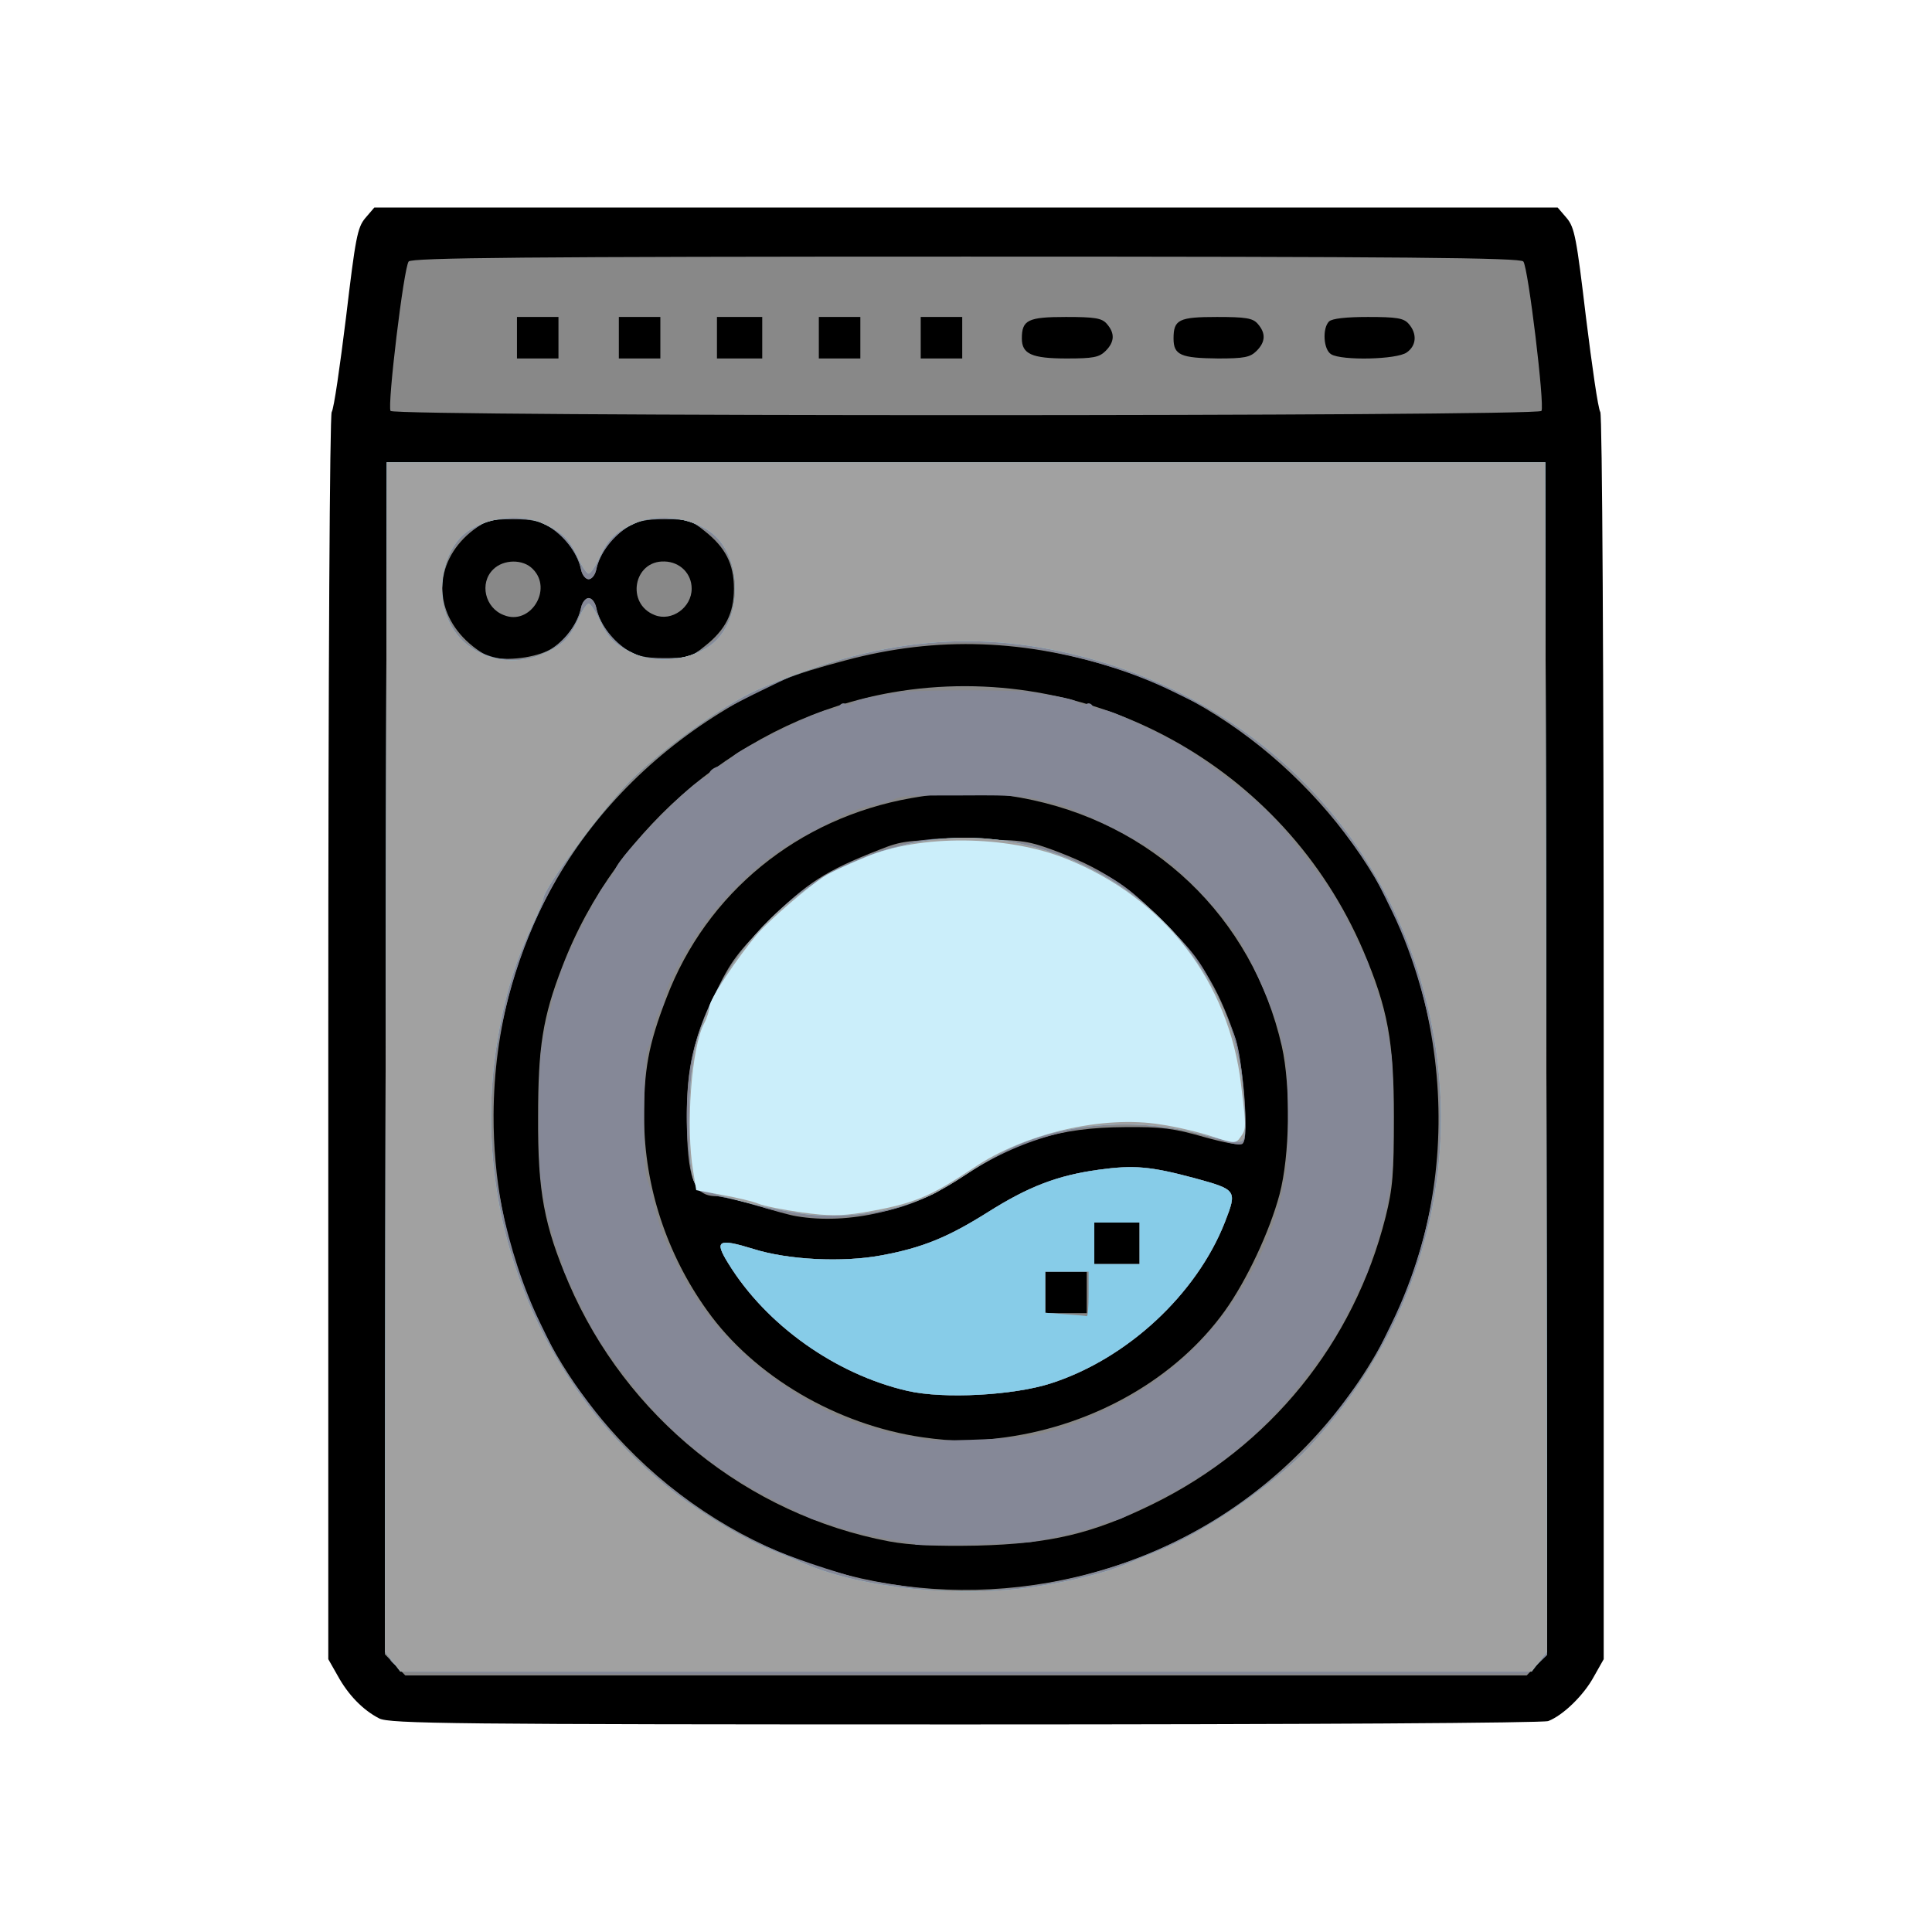 <!DOCTYPE svg PUBLIC "-//W3C//DTD SVG 20010904//EN" "http://www.w3.org/TR/2001/REC-SVG-20010904/DTD/svg10.dtd">
<svg version="1.0" xmlns="http://www.w3.org/2000/svg" width="512px" height="512px" viewBox="0 0 5120 5120" preserveAspectRatio="xMidYMid meet">
<g id="layer101" fill="#000000" stroke="none">
 <path d="M1005 4554 c-43 -22 -82 -62 -110 -113 l-25 -44 0 -1643 c0 -1004 4 -1651 9 -1662 6 -9 22 -122 38 -251 25 -210 30 -238 51 -263 l24 -28 1568 0 1568 0 24 28 c21 25 26 53 51 263 16 129 32 242 38 251 5 11 9 658 9 1662 l0 1643 -26 46 c-27 50 -82 103 -121 118 -15 5 -628 9 -1546 9 -1358 0 -1525 -2 -1552 -16z"/>
 </g>
<g id="layer102" fill="#888888" stroke="none">
 <path d="M1047 4412 l-27 -28 2 -1580 3 -1579 1535 0 1535 0 3 1579 2 1580 -27 28 -27 28 -1486 0 -1486 0 -27 -28z m1733 -218 c265 -47 498 -171 683 -363 328 -340 433 -823 281 -1286 -113 -345 -424 -655 -769 -768 -255 -84 -491 -92 -734 -27 -141 37 -200 61 -296 117 -402 233 -635 632 -637 1088 -1 335 120 638 349 876 290 301 707 436 1123 363z m-1315 -2477 c36 -24 67 -67 75 -107 3 -14 12 -25 20 -25 8 0 17 11 20 25 8 41 39 84 78 110 30 19 50 24 104 24 60 0 71 -3 105 -31 56 -44 78 -88 78 -153 0 -65 -22 -109 -78 -153 -34 -28 -45 -31 -105 -31 -54 0 -74 5 -104 24 -39 26 -70 69 -78 110 -3 14 -12 25 -20 25 -8 0 -17 -11 -20 -25 -8 -41 -39 -84 -78 -110 -30 -19 -50 -24 -103 -24 -58 0 -72 4 -104 28 -102 78 -111 205 -20 293 24 23 56 44 72 46 50 9 124 -3 158 -26z"/>
 <path d="M2357 4085 c-377 -71 -698 -331 -850 -685 -65 -153 -82 -241 -81 -440 0 -184 12 -264 64 -398 144 -377 484 -658 874 -727 521 -90 1039 194 1249 685 65 153 81 241 81 440 0 149 -3 189 -22 265 -84 334 -307 609 -617 761 -161 79 -272 105 -465 110 -109 2 -178 -1 -233 -11z m308 -276 c238 -33 454 -158 581 -335 58 -81 119 -211 145 -309 27 -102 30 -285 6 -392 -78 -343 -343 -596 -692 -659 -102 -18 -181 -18 -290 1 -300 53 -543 251 -649 530 -48 124 -60 192 -59 320 1 179 60 359 167 508 124 174 343 303 571 336 86 12 133 12 220 0z"/>
 <path d="M2405 3686 c-191 -44 -375 -175 -475 -338 -38 -61 -27 -67 67 -38 92 29 236 36 338 17 109 -20 177 -48 282 -114 109 -69 186 -98 294 -113 94 -13 138 -9 254 22 113 31 114 32 81 117 -75 191 -259 362 -461 427 -99 32 -284 42 -380 20z m475 -261 l0 -55 -55 0 -55 0 0 55 0 55 55 0 55 0 0 -55z m140 -130 l0 -55 -60 0 -60 0 0 55 0 55 60 0 60 0 0 -55z"/>
 <path d="M2110 3223 c-14 -2 -62 -15 -106 -29 -45 -13 -93 -24 -106 -24 -60 0 -77 -48 -78 -210 0 -132 18 -209 77 -330 39 -82 59 -108 142 -191 99 -99 148 -131 291 -187 60 -24 77 -26 225 -27 150 0 165 2 234 27 127 47 199 94 296 192 95 96 141 169 185 296 25 70 41 273 23 291 -5 5 -46 -2 -103 -18 -80 -23 -113 -27 -210 -26 -172 1 -286 36 -430 132 -131 88 -301 128 -440 104z"/>
 <path d="M1335 1630 c-50 -19 -65 -85 -28 -121 27 -27 79 -28 105 -1 54 54 -7 151 -77 122z"/>
 <path d="M1735 1630 c-77 -30 -56 -145 26 -142 41 1 72 32 72 72 0 50 -53 88 -98 70z"/>
 <path d="M1035 1089 c-9 -14 35 -380 48 -396 7 -10 315 -13 1477 -13 1162 0 1470 3 1477 13 13 16 57 382 48 396 -9 15 -3041 15 -3050 0z m445 -194 l0 -55 -55 0 -55 0 0 55 0 55 55 0 55 0 0 -55z m270 0 l0 -55 -55 0 -55 0 0 55 0 55 55 0 55 0 0 -55z m270 0 l0 -55 -60 0 -60 0 0 55 0 55 60 0 60 0 0 -55z m260 0 l0 -55 -55 0 -55 0 0 55 0 55 55 0 55 0 0 -55z m270 0 l0 -55 -55 0 -55 0 0 55 0 55 55 0 55 0 0 -55z m380 35 c24 -24 25 -47 3 -72 -13 -15 -32 -18 -108 -18 -101 0 -117 8 -117 57 0 41 26 53 119 53 70 0 86 -3 103 -20z m400 0 c24 -24 25 -47 3 -72 -13 -15 -32 -18 -108 -18 -101 0 -115 7 -115 57 0 44 19 52 118 53 69 0 85 -3 102 -20z m398 4 c26 -18 28 -50 5 -76 -13 -15 -32 -18 -108 -18 -57 0 -95 4 -103 12 -18 18 -15 75 6 87 28 17 174 14 200 -5z"/>
 </g>
<g id="layer103" fill="#858897" stroke="none">
 <path d="M1075 4431 c-11 -5 -28 -17 -38 -28 -16 -19 -17 -106 -15 -1599 l3 -1579 1535 0 1535 0 3 1581 2 1580 -26 25 -26 24 -1476 2 c-812 1 -1486 -2 -1497 -6z m1607 -222 c234 -24 458 -112 639 -250 106 -80 159 -134 234 -234 79 -106 78 -105 134 -220 99 -203 143 -444 121 -658 -15 -145 -60 -307 -121 -432 -56 -115 -55 -113 -134 -220 -72 -97 -133 -157 -234 -233 -102 -76 -101 -75 -216 -131 -185 -90 -432 -140 -615 -126 -120 9 -296 48 -385 84 -28 11 -186 89 -210 104 -11 7 -52 36 -92 64 -285 209 -466 547 -498 933 -15 178 37 432 126 615 56 115 55 114 134 220 75 100 128 154 234 234 137 105 250 158 466 221 43 13 217 37 277 39 21 0 84 -4 140 -10z m-1220 -2489 c39 -26 70 -69 78 -110 3 -14 12 -25 20 -25 8 0 17 11 20 25 8 40 39 83 78 110 30 20 49 25 102 25 55 0 71 -4 107 -29 110 -74 110 -238 0 -312 -36 -25 -52 -29 -107 -29 -53 0 -72 5 -102 25 -39 27 -70 70 -78 110 -3 14 -12 25 -20 25 -8 0 -17 -11 -20 -25 -8 -40 -39 -83 -78 -110 -30 -20 -49 -25 -102 -25 -55 0 -71 4 -107 29 -158 107 -73 356 117 343 37 -2 67 -11 92 -27z"/>
 <path d="M2426 4093 c-2 -3 -19 -6 -38 -9 -51 -6 -150 -29 -181 -42 -16 -7 -33 -12 -38 -12 -5 0 -17 -4 -27 -9 -9 -5 -46 -23 -82 -41 -158 -77 -284 -179 -388 -314 -87 -114 -89 -116 -133 -206 -17 -36 -36 -73 -40 -82 -5 -10 -9 -22 -9 -27 0 -5 -5 -22 -12 -38 -6 -15 -12 -32 -13 -38 0 -5 -4 -17 -7 -25 -6 -14 -15 -60 -25 -125 -7 -44 -6 -293 1 -340 3 -22 10 -58 16 -80 7 -22 13 -48 14 -57 1 -10 5 -21 9 -24 4 -4 7 -14 7 -22 0 -17 20 -64 63 -150 44 -86 51 -99 69 -119 9 -10 17 -23 19 -30 12 -38 214 -243 239 -243 5 0 10 -5 10 -10 0 -6 8 -13 18 -17 9 -3 25 -13 35 -21 20 -18 34 -26 119 -69 88 -44 133 -63 151 -63 9 0 19 -5 22 -10 4 -6 11 -8 16 -4 5 3 15 1 22 -4 11 -9 50 -17 127 -28 48 -6 297 -6 340 0 87 13 116 19 127 28 7 5 17 7 22 4 5 -4 12 -2 16 4 3 5 13 10 22 10 17 0 61 18 148 61 83 42 87 45 200 131 78 59 119 99 180 180 90 116 91 118 136 208 17 36 36 73 40 82 5 10 9 22 9 27 0 5 5 22 12 38 6 15 12 33 13 38 0 6 4 17 7 25 6 14 15 60 25 125 3 17 5 91 5 165 0 74 -2 149 -5 165 -10 65 -19 111 -25 125 -3 8 -7 20 -7 25 -1 6 -7 23 -13 38 -7 16 -12 33 -12 38 0 5 -4 17 -9 27 -4 9 -23 46 -40 82 -44 90 -46 92 -133 206 -104 135 -230 237 -388 314 -36 18 -73 36 -82 41 -10 5 -22 9 -27 9 -5 0 -22 5 -38 12 -27 11 -116 33 -178 44 -39 6 -303 12 -309 7z m299 -287 c64 -10 127 -32 220 -77 239 -114 423 -361 463 -623 10 -67 6 -311 -6 -331 -4 -5 -7 -14 -7 -20 -1 -33 -66 -187 -108 -260 -35 -59 -135 -168 -203 -222 -52 -41 -226 -128 -284 -143 -82 -21 -104 -23 -245 -22 -159 0 -163 0 -190 12 -11 5 -36 11 -57 15 -20 3 -58 17 -85 31 -26 14 -70 38 -98 52 -85 44 -174 122 -249 217 -53 68 -116 185 -116 215 0 11 -4 21 -9 24 -7 5 -22 52 -25 81 -1 6 -4 15 -8 20 -13 22 -16 320 -3 351 4 10 9 26 11 34 9 47 27 107 38 129 7 14 21 42 30 61 73 156 207 289 386 384 58 30 163 64 219 71 25 3 47 7 49 10 6 6 228 -1 277 -9z"/>
 <path d="M2405 3686 c-191 -44 -375 -175 -475 -338 -38 -61 -27 -67 67 -38 92 29 236 36 338 17 109 -20 177 -48 282 -114 109 -69 186 -98 294 -113 94 -13 138 -9 254 22 113 31 114 32 81 117 -75 191 -259 362 -461 427 -99 32 -284 42 -380 20z m480 -256 l0 -60 -57 0 -58 0 0 54 0 55 53 4 c28 2 54 4 57 5 3 1 5 -25 5 -58z m135 -135 l0 -55 -60 0 -60 0 0 55 0 55 60 0 60 0 0 -55z"/>
 <path d="M2110 3220 c-25 -4 -72 -15 -105 -25 -33 -10 -79 -21 -103 -25 -24 -4 -46 -11 -51 -16 -29 -34 -41 -208 -21 -329 22 -137 101 -283 212 -391 83 -81 144 -121 243 -162 109 -44 180 -56 313 -49 130 6 175 18 302 80 70 34 102 59 181 137 79 79 102 109 136 180 23 47 49 107 58 135 17 51 33 241 22 268 -6 16 -13 15 -143 -24 -17 -5 -74 -12 -126 -16 -164 -10 -329 36 -475 134 -91 60 -169 91 -263 102 -92 12 -113 12 -180 1z"/>
 </g>
<g id="layer104" fill="#87cce8" stroke="none">
 <path d="M1041 4404 l-21 -27 2 -1576 3 -1576 1535 0 1535 0 3 1576 2 1576 -21 27 -20 26 -1499 0 -1499 0 -20 -26z m1702 -199 c99 -15 187 -37 242 -60 17 -7 55 -23 85 -35 123 -49 308 -177 400 -276 271 -292 392 -675 335 -1057 -76 -502 -424 -896 -914 -1031 -297 -82 -565 -57 -886 83 -89 40 -248 153 -336 241 -73 74 -229 285 -229 311 0 4 -15 41 -34 81 -45 98 -72 192 -91 315 -67 452 118 909 480 1184 75 57 183 121 255 149 30 12 69 28 85 35 153 65 408 90 608 60z m-1300 -2474 c49 -22 67 -41 91 -93 9 -21 21 -38 26 -38 5 0 18 19 29 43 22 48 41 67 93 90 67 31 173 12 220 -40 62 -68 62 -198 0 -266 -47 -52 -153 -71 -220 -40 -52 23 -71 42 -93 90 -11 24 -24 43 -29 43 -5 0 -18 -19 -29 -43 -22 -48 -41 -67 -93 -90 -67 -31 -173 -12 -220 40 -48 53 -61 149 -29 218 41 92 156 131 254 86z"/>
 <path d="M2405 3686 c-191 -44 -375 -175 -475 -338 -38 -61 -27 -67 67 -38 92 29 236 36 338 17 109 -20 177 -48 282 -114 109 -69 186 -98 294 -113 94 -13 138 -9 254 22 113 31 114 32 81 117 -75 191 -259 362 -461 427 -99 32 -284 42 -380 20z m480 -256 l0 -60 -57 0 -58 0 0 54 0 55 53 4 c28 2 54 4 57 5 3 1 5 -25 5 -58z m135 -135 l0 -55 -60 0 -60 0 0 55 0 55 60 0 60 0 0 -55z"/>
 <path d="M2145 3219 c-38 -4 -122 -20 -185 -37 -106 -28 -115 -32 -123 -58 -17 -54 -13 -283 7 -354 86 -319 386 -549 714 -550 224 0 454 115 590 296 97 129 139 244 149 406 5 80 3 99 -9 103 -8 3 -57 -6 -109 -20 -159 -42 -347 -31 -486 31 -29 12 -85 44 -125 71 -40 26 -86 54 -103 61 -91 42 -211 61 -320 51z"/>
 </g>
<g id="layer105" fill="#a1a1a1" stroke="none">
 <path d="M1041 4404 l-21 -27 2 -1576 3 -1576 1535 0 1535 0 3 1576 2 1576 -21 27 -20 26 -1499 0 -1499 0 -20 -26z m1702 -199 c99 -15 187 -37 242 -60 17 -7 55 -23 85 -35 123 -49 308 -177 400 -276 271 -292 392 -675 335 -1057 -76 -502 -424 -896 -914 -1031 -297 -82 -565 -57 -886 83 -89 40 -248 153 -336 241 -73 74 -229 285 -229 311 0 4 -15 41 -34 81 -45 98 -72 192 -91 315 -67 452 118 909 480 1184 75 57 183 121 255 149 30 12 69 28 85 35 153 65 408 90 608 60z m-1300 -2474 c49 -22 67 -41 91 -93 9 -21 21 -38 26 -38 5 0 18 19 29 43 22 48 41 67 93 90 67 31 173 12 220 -40 62 -68 62 -198 0 -266 -47 -52 -153 -71 -220 -40 -52 23 -71 42 -93 90 -11 24 -24 43 -29 43 -5 0 -18 -19 -29 -43 -22 -48 -41 -67 -93 -90 -67 -31 -173 -12 -220 40 -48 53 -61 149 -29 218 41 92 156 131 254 86z"/>
 <path d="M2145 3219 c-38 -4 -122 -20 -185 -37 -106 -28 -115 -32 -123 -58 -17 -54 -13 -283 7 -354 86 -319 386 -549 714 -550 224 0 454 115 590 296 97 129 139 244 149 406 5 80 3 99 -9 103 -8 3 -57 -6 -109 -20 -159 -42 -347 -31 -486 31 -29 12 -85 44 -125 71 -40 26 -86 54 -103 61 -91 42 -211 61 -320 51z"/>
 </g>
<g id="layer106" fill="#cbeefa" stroke="none">
 <path d="M2124 3213 c-49 -7 -100 -17 -114 -23 -14 -6 -56 -16 -95 -23 l-70 -13 -8 -50 c-20 -116 -5 -328 29 -392 8 -15 14 -35 14 -44 0 -19 75 -132 129 -195 34 -38 131 -122 176 -151 18 -11 47 -25 110 -51 142 -60 375 -58 531 5 260 104 431 326 463 599 14 114 14 117 -2 139 -12 17 -16 17 -74 -2 -33 -11 -95 -26 -137 -32 -152 -25 -360 23 -496 115 -119 79 -159 95 -291 118 -62 10 -92 10 -165 0z"/>
 </g>

</svg>